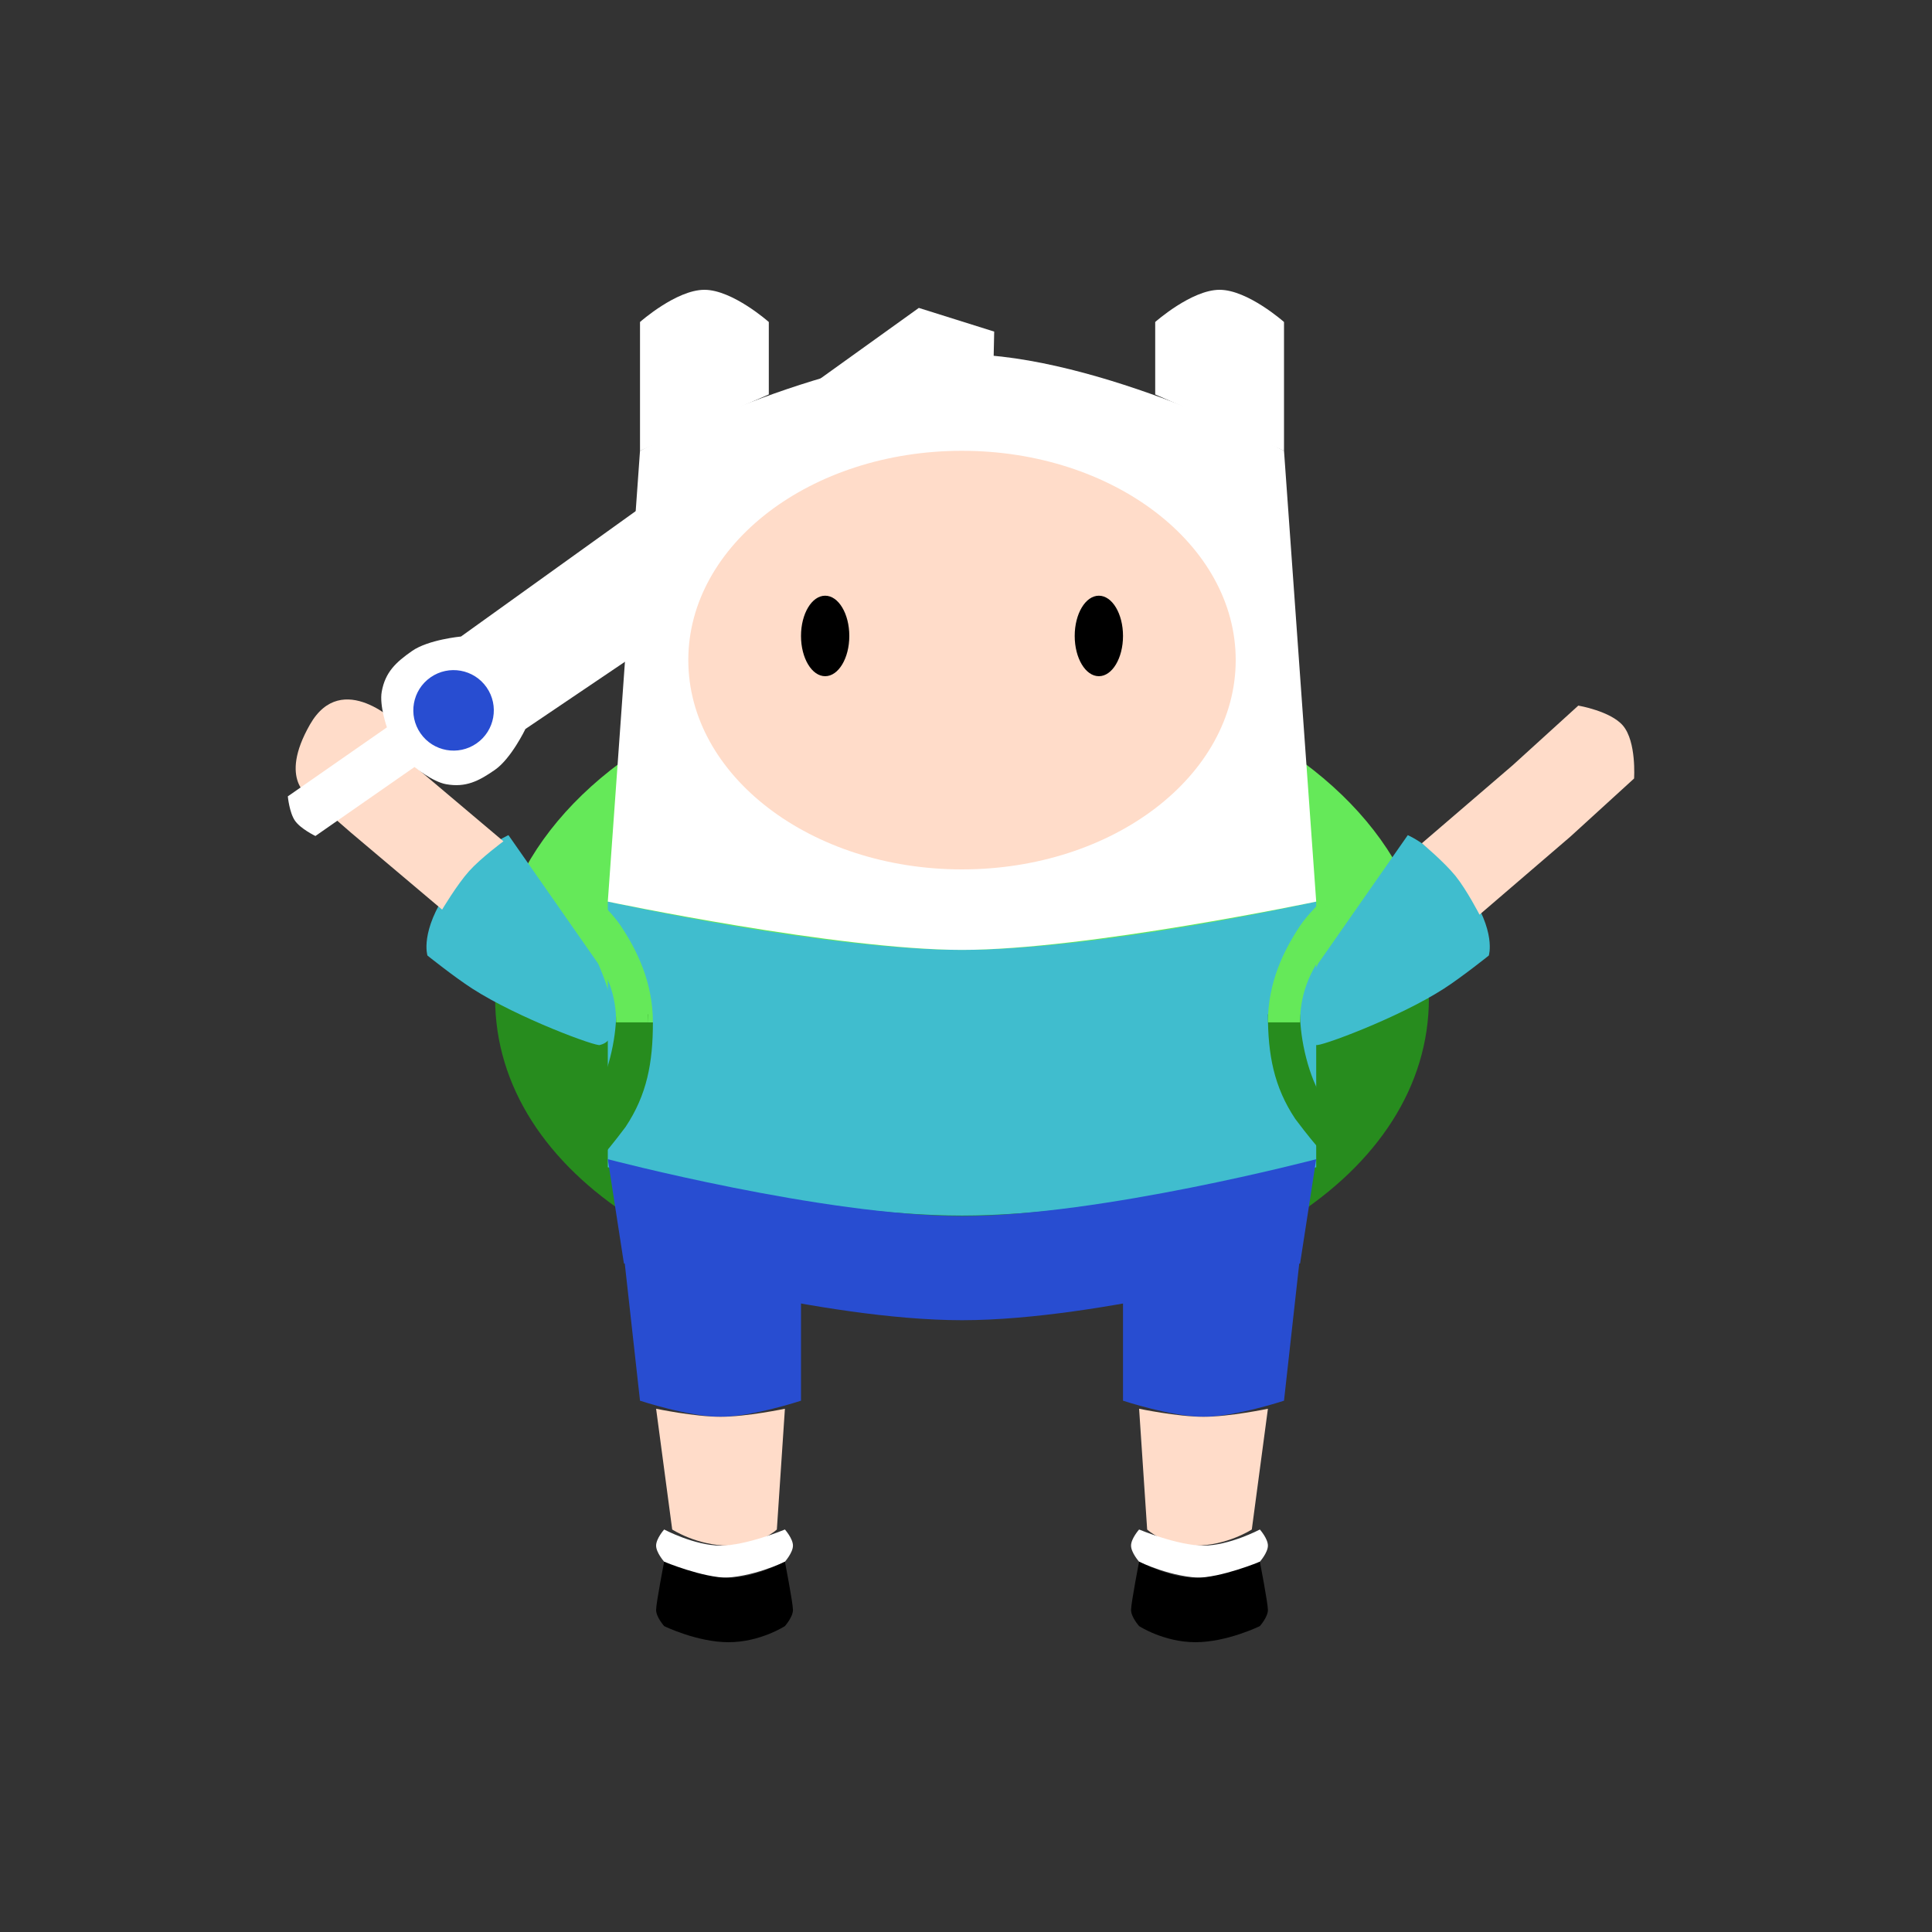 <svg width="120" height="120" viewBox="0 0 120 120" fill="none" xmlns="http://www.w3.org/2000/svg">
<rect x="0" y="0" width="120" height="120" fill="#333333" stroke="none"/>
<ellipse cx="59.752" cy="61" rx="29" ry="20" fill="#65E959"/>
<path d="M59.752 81C75.769 81 88.752 73.046 88.752 62H30.753C30.753 73.046 43.736 81 59.752 81Z" fill="#278C1E"/>
<path d="M59.752 59C51.161 59 37.752 56 37.752 56V72.5C37.752 72.5 51.081 75.5 59.752 75.5C68.424 75.5 81.752 72.5 81.752 72.5V56C81.752 56 68.344 59 59.752 59Z" fill="#40BDCE"/>
<path d="M39.752 28C39.752 28 51.272 22 59.752 22C68.233 22 79.752 28 79.752 28L81.752 56C81.752 56 67.471 59 59.752 59C52.034 59 37.752 56 37.752 56L39.752 28Z" fill="white"/>
<path d="M59.752 75.529C51.161 75.529 37.752 72 37.752 72L38.752 78.471C38.752 78.471 51.081 82 59.752 82C68.424 82 80.752 78.471 80.752 78.471L81.752 72C81.752 72 68.344 75.529 59.752 75.529Z" fill="#284DD1"/>
<path d="M39.752 20V28L47.752 24.5V20C47.752 20 45.499 18 43.752 18C42.006 18 39.752 20 39.752 20Z" fill="white"/>
<path d="M79.752 20V28L71.752 24.5V20C71.752 20 74.006 18 75.752 18C77.499 18 79.752 20 79.752 20Z" fill="white"/>
<path d="M39.752 87L38.752 78L49.752 80V87C49.752 87 46.717 88 44.752 88C42.788 88 39.752 87 39.752 87Z" fill="#284DD1"/>
<path d="M41.752 95L40.752 87.5C40.752 87.5 43.142 88 44.752 88C46.363 88 48.752 87.5 48.752 87.5L48.252 95C48.252 95 47.217 96 45.252 96C43.288 96 41.752 95 41.752 95Z" fill="#FFDCC9"/>
<path d="M44.752 98C42.788 98 41.252 97 41.252 97C41.252 97 40.752 96.437 40.752 96C40.752 95.563 41.252 95 41.252 95C41.252 95 43.142 96 44.752 96C46.363 96 48.752 95 48.752 95C48.752 95 49.252 95.563 49.252 96C49.252 96.437 48.752 97 48.752 97C48.752 97 46.717 98 44.752 98Z" fill="white"/>
<path d="M45.252 102C43.288 102 41.252 101 41.252 101C41.252 101 40.752 100.437 40.752 100C40.752 99.563 41.252 97 41.252 97C41.252 97 43.642 98 45.252 98C46.863 98 48.752 97 48.752 97C48.752 97 49.252 99.563 49.252 100C49.252 100.437 48.752 101 48.752 101C48.752 101 47.217 102 45.252 102Z" fill="black"/>
<path d="M79.752 87L80.752 78L69.752 80V87C69.752 87 72.788 88 74.752 88C76.717 88 79.752 87 79.752 87Z" fill="#284DD1"/>
<path d="M77.752 95L78.752 87.5C78.752 87.5 76.363 88 74.752 88C73.142 88 70.752 87.5 70.752 87.5L71.252 95C71.252 95 72.288 96 74.252 96C76.217 96 77.752 95 77.752 95Z" fill="#FFDCC9"/>
<path d="M74.752 98C76.717 98 78.252 97 78.252 97C78.252 97 78.752 96.437 78.752 96C78.752 95.563 78.252 95 78.252 95C78.252 95 76.363 96 74.752 96C73.142 96 70.752 95 70.752 95C70.752 95 70.252 95.563 70.252 96C70.252 96.437 70.752 97 70.752 97C70.752 97 72.788 98 74.752 98Z" fill="white"/>
<path d="M74.252 102C76.217 102 78.252 101 78.252 101C78.252 101 78.752 100.437 78.752 100C78.752 99.563 78.252 97 78.252 97C78.252 97 75.863 98 74.252 98C72.642 98 70.752 97 70.752 97C70.752 97 70.252 99.563 70.252 100C70.252 100.437 70.752 101 70.752 101C70.752 101 72.288 102 74.252 102Z" fill="black"/>
<path d="M80.453 69.5C79.119 67.5 78.752 65.5 78.752 63H80.752C80.752 64.5 81.252 66.9 82.252 68.4C82.559 68.859 84.052 70.5 84.052 70.5L82.552 72C82.552 72 81.953 71.5 80.453 69.5Z" fill="#278C1E"/>
<path d="M80.752 57.5C79.752 59 78.752 61 78.752 63.5H80.752C80.752 62 81.157 60.386 82.752 58.5C83.109 58.078 83.552 57.5 83.552 57.5L82.052 56C82.052 56 81.212 56.811 80.752 57.5Z" fill="#65E959"/>
<path d="M38.852 70C40.186 68 40.553 66 40.553 63.5H38.553C38.553 65 38.053 67.4 37.053 68.9C36.746 69.359 35.252 71 35.252 71L36.752 72.5C36.752 72.5 37.352 72 38.852 70Z" fill="#278C1E"/>
<path d="M38.553 57.5C39.553 59 40.553 61 40.553 63.5H38.553C38.553 62 38.148 60.386 36.553 58.5C36.196 58.078 35.752 57.5 35.752 57.5L37.252 56C37.252 56 38.093 56.811 38.553 57.5Z" fill="#65E959"/>
<path d="M87.44 51.873L81.871 59.85C81.871 59.85 79.767 64.431 81.752 64.903C81.871 65.062 86.846 63.238 89.694 61.401C90.826 60.669 92.472 59.351 92.472 59.351C92.472 59.351 92.966 57.849 91.154 55.257C89.343 52.665 87.44 51.873 87.44 51.873Z" fill="#40BDCE"/>
<path d="M93.957 47.53L88.314 52.376C88.314 52.376 89.706 53.542 90.405 54.408C91.104 55.274 91.895 56.812 91.895 56.812L97.537 51.966L101.495 48.355C101.495 48.355 101.653 46.071 100.807 45.072C100.039 44.165 98.032 43.826 98.032 43.826L93.957 47.53Z" fill="#FFDCC9"/>
<path d="M38.569 69.5C39.903 67.5 40.269 65.5 40.269 63H38.269C38.269 64.5 37.769 66.9 36.769 68.4C36.463 68.859 34.969 70.5 34.969 70.5L36.469 72C36.469 72 37.069 71.5 38.569 69.5Z" fill="#278C1E"/>
<path d="M38.269 57.5C39.269 59 40.269 61 40.269 63.5H38.269C38.269 62 37.865 60.386 36.269 58.5C35.913 58.078 35.469 57.5 35.469 57.5L36.969 56C36.969 56 37.81 56.811 38.269 57.5Z" fill="#65E959"/>
<path d="M31.582 51.873L37.151 59.85C37.151 59.85 39.255 64.431 37.269 64.903C37.151 65.062 32.176 63.238 29.328 61.4C28.195 60.669 26.55 59.351 26.55 59.351C26.55 59.351 26.056 57.849 27.867 55.257C29.679 52.665 31.582 51.873 31.582 51.873Z" fill="#40BDCE"/>
<path d="M21.778 51.7L27.461 56.497C27.461 56.497 28.39 54.937 29.134 54.109C29.878 53.281 31.27 52.255 31.27 52.255L25.587 47.458L24.753 45C24.753 45 21.253 41.5 19.253 45C17.253 48.5 19.253 49.5 19.253 49.5L21.778 51.7Z" fill="#FFDCC9"/>
<path d="M57.07 19.125L61.751 20.596L61.642 25.69L32.634 45.28C32.634 45.28 31.757 47.109 30.743 47.815C29.73 48.521 28.925 48.926 27.71 48.709C26.85 48.555 25.746 47.639 25.746 47.639L19.591 51.925C19.591 51.925 18.677 51.486 18.324 50.979C17.971 50.473 17.877 49.463 17.877 49.463L24.032 45.177C24.032 45.177 23.556 43.824 23.71 42.964C23.927 41.749 24.587 41.135 25.6 40.429C26.614 39.724 28.634 39.535 28.634 39.535L57.07 19.125Z" fill="white"/>
<circle cx="28.172" cy="44.122" r="2.5" transform="rotate(55.149 28.172 44.122)" fill="#284DD1"/>
<ellipse cx="59.752" cy="41" rx="17" ry="13" fill="#FFDCC9"/>
<ellipse cx="51.252" cy="39.5" rx="1.5" ry="2.5" fill="black"/>
<ellipse cx="68.252" cy="39.5" rx="1.5" ry="2.5" fill="black"/>
</svg>
